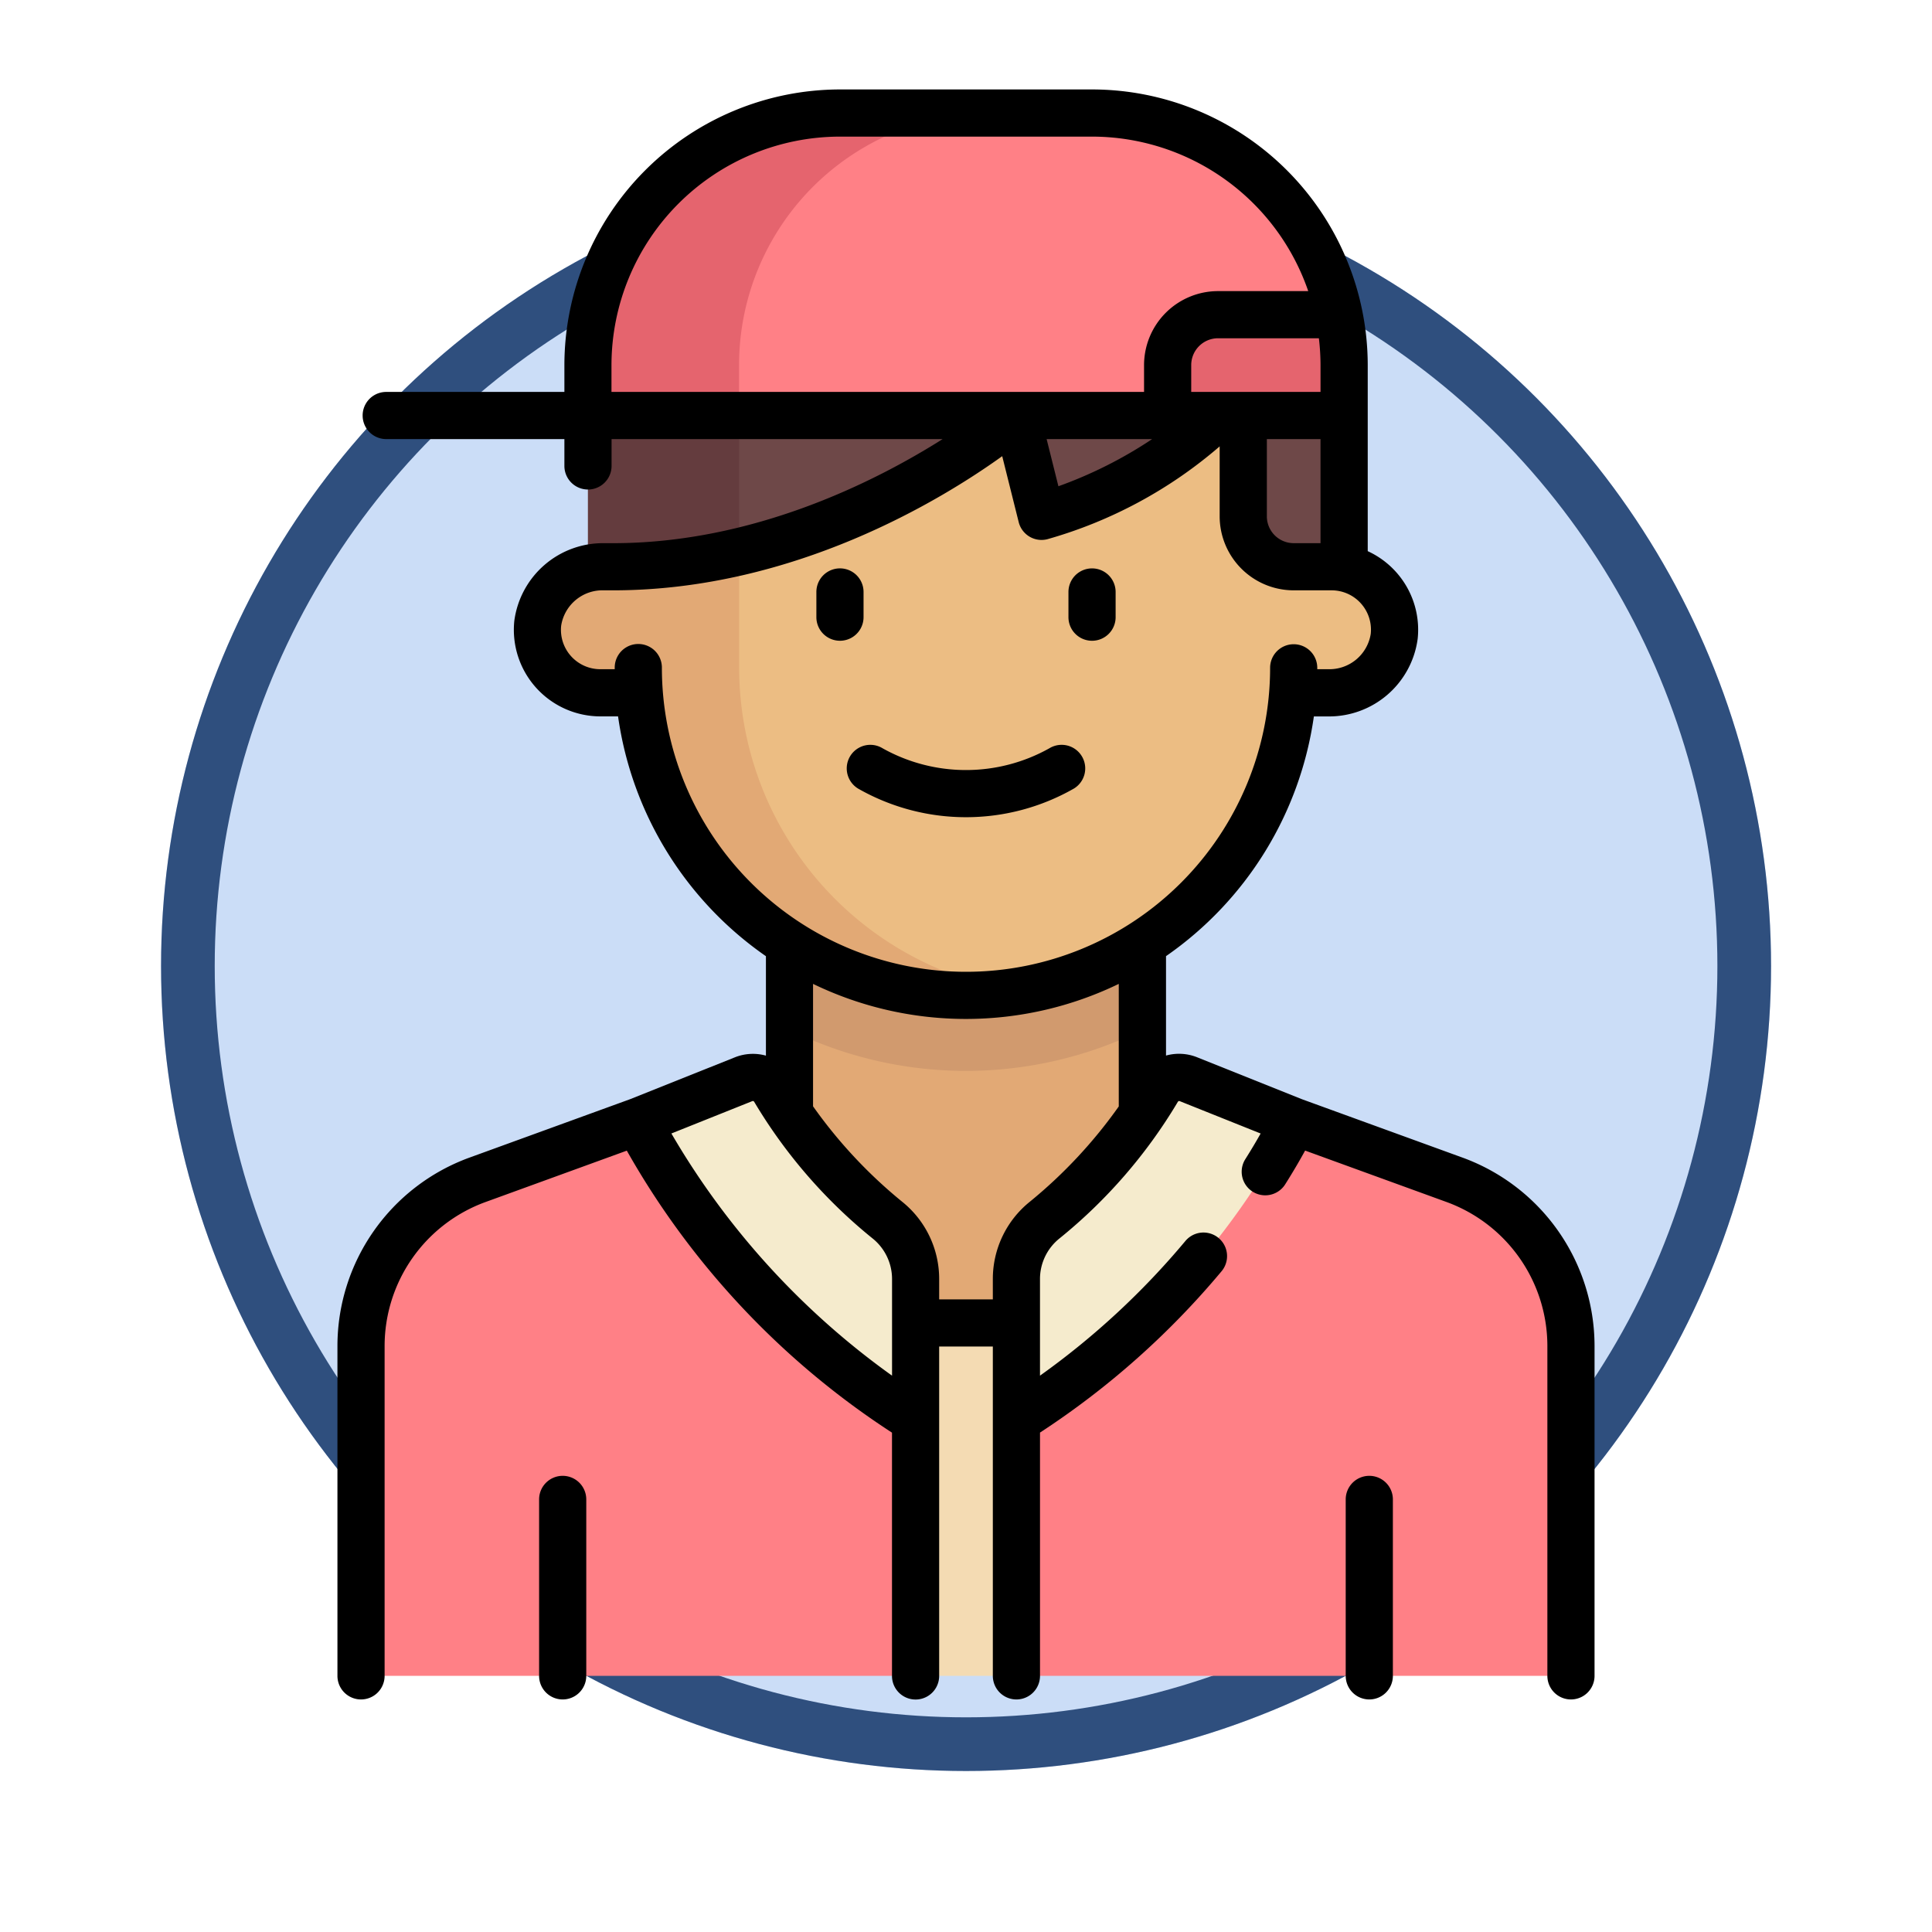 <svg xmlns="http://www.w3.org/2000/svg" xmlns:xlink="http://www.w3.org/1999/xlink" width="108" height="108" viewBox="0 0 108 108">
  <defs>
    <filter id="Fondo" x="0" y="0" width="108" height="108" filterUnits="userSpaceOnUse">
      <feOffset dy="3" input="SourceAlpha"/>
      <feGaussianBlur stdDeviation="3" result="blur"/>
      <feFlood flood-opacity="0.161"/>
      <feComposite operator="in" in2="blur"/>
      <feComposite in="SourceGraphic"/>
    </filter>
  </defs>
  <g id="Group_1143170" data-name="Group 1143170" transform="translate(-196.687 -8764.5)">
    <g transform="matrix(1, 0, 0, 1, 196.69, 8764.5)" filter="url(#Fondo)">
      <g id="Fondo-2" data-name="Fondo" transform="translate(9 6)" fill="#cbddf7" stroke="#2f4f7e" stroke-width="3">
        <circle cx="45" cy="45" r="45" stroke="none"/>
        <circle cx="45" cy="45" r="43.5" fill="none"/>
      </g>
    </g>
    <g id="adolescente" transform="translate(159.437 8769.5)">
      <g id="Group_1143168" data-name="Group 1143168" transform="translate(57.431 1.318)">
        <path id="Path_903794" data-name="Path 903794" d="M199.887,256h19.727v25.363H199.887Z" transform="translate(-175.933 -212.318)" fill="#e2a975"/>
        <path id="Path_903795" data-name="Path 903795" d="M232.39,412h-5.636l-2.818-19.727h11.273Z" transform="translate(-195.753 -324.638)" fill="#f4dbb3"/>
        <path id="Path_903796" data-name="Path 903796" d="M79.113,328.145l-9.007,3.275a9.864,9.864,0,0,0-6.493,9.27v18.455h31V345.054Z" transform="translate(-63.613 -271.782)" fill="#ff8086"/>
        <path id="Path_903797" data-name="Path 903797" d="M199.887,263.568a22.338,22.338,0,0,0,19.727,0V256H199.887Z" transform="translate(-175.933 -212.318)" fill="#d19a6e"/>
        <path id="Path_903798" data-name="Path 903798" d="M164.112,112.148H162v-8.455H125.362v8.455h-1.409c-1.946,0-4.227,1.577-4.227,3.523a3.523,3.523,0,0,0,3.523,3.523h2.185a18.3,18.3,0,0,0,36.494,0h2.185a3.523,3.523,0,1,0,0-7.045Z" transform="translate(-109.862 -86.784)" fill="#ecbd83"/>
        <path id="Path_903799" data-name="Path 903799" d="M131,117.785V103.694h-5.636v8.455h-2.114a3.523,3.523,0,1,0,0,7.045h2.185a18.188,18.188,0,0,0,21.074,16.672A18.306,18.306,0,0,1,131,117.785Z" transform="translate(-109.862 -86.785)" fill="#e2a975"/>
        <path id="Path_903800" data-name="Path 903800" d="M151.79,87.661l5.64,10.714a32.879,32.879,0,0,0,15.5-7.9l1.409,5.636s7.045-1.409,11.273-5.636v5.636a2.818,2.818,0,0,0,2.818,2.818h2.818V87.661Z" transform="translate(-136.29 -73.57)" fill="#6e4848"/>
        <path id="Path_903801" data-name="Path 903801" d="M144.213,87.661h-5.636l-2.818,2.818v8.3a27.627,27.627,0,0,0,8.455-.427Z" transform="translate(-123.076 -73.57)" fill="#643c3e"/>
        <path id="Path_903802" data-name="Path 903802" d="M163.941,7.5H149.85a14.091,14.091,0,0,0-14.091,14.091v2.818h42.273V21.591A14.091,14.091,0,0,0,163.941,7.5Z" transform="translate(-123.077 -7.5)" fill="#ff8086"/>
        <path id="Path_903803" data-name="Path 903803" d="M167.29,325.455a4.24,4.24,0,0,0-1.577-3.284,27.483,27.483,0,0,1-6.307-7.274,1.4,1.4,0,0,0-1.741-.6l-5.876,2.35a43.44,43.44,0,0,0,15.5,16.683v-7.876Z" transform="translate(-136.29 -260.284)" fill="#f5ebcd"/>
        <path id="Path_903804" data-name="Path 903804" d="M158.3,7.5h-8.455a14.091,14.091,0,0,0-14.091,14.091v2.818h8.455V21.591A14.091,14.091,0,0,1,158.3,7.5Z" transform="translate(-123.076 -7.5)" fill="#e5646e"/>
        <path id="Path_903805" data-name="Path 903805" d="M329.71,71.629h-6.762a2.818,2.818,0,0,0-2.818,2.818v2.818h9.864V74.447A14.162,14.162,0,0,0,329.71,71.629Z" transform="translate(-275.039 -60.356)" fill="#e5646e"/>
        <path id="Path_903806" data-name="Path 903806" d="M287.532,328.145l9.007,3.275a9.864,9.864,0,0,1,6.493,9.27v18.455h-31V345.054Z" transform="translate(-235.396 -271.782)" fill="#ff8086"/>
        <path id="Path_903807" data-name="Path 903807" d="M272.032,325.455a4.24,4.24,0,0,1,1.577-3.284,27.484,27.484,0,0,0,6.307-7.274,1.4,1.4,0,0,1,1.741-.6l5.876,2.35a43.44,43.44,0,0,1-15.5,16.683v-7.876Z" transform="translate(-235.396 -260.284)" fill="#f5ebcd"/>
      </g>
      <g id="Group_1143169" data-name="Group 1143169" transform="translate(56.113 0)">
        <path id="Path_903808" data-name="Path 903808" d="M211.056,155.033v-1.409a1.318,1.318,0,0,0-2.637,0v1.409a1.318,1.318,0,1,0,2.637,0Z" transform="translate(-181.646 -125.533)"/>
        <path id="Path_903809" data-name="Path 903809" d="M289.9,156.352a1.318,1.318,0,0,0,1.318-1.318v-1.409a1.318,1.318,0,0,0-2.637,0v1.409A1.318,1.318,0,0,0,289.9,156.352Z" transform="translate(-247.717 -125.533)"/>
        <path id="Path_903810" data-name="Path 903810" d="M121.56,440.887a1.318,1.318,0,0,0-1.318,1.318v9.864a1.318,1.318,0,1,0,2.637,0v-9.864a1.318,1.318,0,0,0-1.318-1.318Z" transform="translate(-108.969 -363.387)"/>
        <path id="Path_903811" data-name="Path 903811" d="M119.025,59.718l-8.987-3.268-5.857-2.343a2.719,2.719,0,0,0-1.75-.1V48.449a19.665,19.665,0,0,0,8.265-13.4h.783A5,5,0,0,0,116.5,30.7a4.833,4.833,0,0,0-2.793-4.89v-10.4A15.426,15.426,0,0,0,98.3,0H84.2A15.427,15.427,0,0,0,68.8,15.409v1.5H58.84a1.318,1.318,0,0,0,0,2.637H68.8v1.5a1.318,1.318,0,0,0,2.637,0v-1.5H89.943c-3.811,2.406-10.6,5.818-18.42,5.818h-.5A5,5,0,0,0,66,29.71a4.841,4.841,0,0,0,4.816,5.336H71.8a19.66,19.66,0,0,0,8.266,13.406v5.559a2.719,2.719,0,0,0-1.75.1L72.461,56.45l-8.987,3.268a11.216,11.216,0,0,0-7.361,10.509V88.682a1.318,1.318,0,0,0,2.637,0V70.227A8.572,8.572,0,0,1,64.375,62.2l7.914-2.878A45.441,45.441,0,0,0,87.113,75.086v13.6a1.318,1.318,0,0,0,2.637,0V70.273h3V88.682a1.318,1.318,0,0,0,2.637,0v-13.6a45.857,45.857,0,0,0,10.149-9.018,1.318,1.318,0,0,0-2.021-1.693A43.438,43.438,0,0,1,95.386,71.9v-5.41a2.908,2.908,0,0,1,1.09-2.261,28.662,28.662,0,0,0,6.615-7.634.087.087,0,0,1,.111-.039l4.519,1.808c-.225.4-.51.884-.857,1.434a1.318,1.318,0,1,0,2.23,1.406c.476-.754.844-1.394,1.113-1.886l7.917,2.879a8.571,8.571,0,0,1,5.625,8.031V88.682a1.318,1.318,0,0,0,2.637,0V70.227a11.217,11.217,0,0,0-7.361-10.509Zm-7.957-44.309v1.5H103.84v-1.5a1.5,1.5,0,0,1,1.5-1.5h5.636A12.839,12.839,0,0,1,111.068,15.409Zm-9.412,4.136a24.064,24.064,0,0,1-5.24,2.637l-.659-2.637Zm6.412,0h3v5.818h-1.5a1.5,1.5,0,0,1-1.5-1.5ZM71.432,15.409A12.787,12.787,0,0,1,84.2,2.637H98.3a12.792,12.792,0,0,1,12.081,8.636H105.34a4.141,4.141,0,0,0-4.137,4.136v1.5H71.432ZM74.25,32.318a1.318,1.318,0,0,0-2.637,0v.091h-.8a2.2,2.2,0,0,1-2.193-2.436A2.339,2.339,0,0,1,71.019,28h.5c10.1,0,18.362-5.063,21.755-7.5l.921,3.684a1.317,1.317,0,0,0,1.6.959,25.25,25.25,0,0,0,9.635-5.19v3.911A4.141,4.141,0,0,0,109.568,28h2.114a2.2,2.2,0,0,1,2.193,2.436,2.339,2.339,0,0,1-2.394,1.972h-.595v-.077a1.318,1.318,0,0,0-1.318-1.318h0a1.318,1.318,0,0,0-1.318,1.317,17,17,0,0,1-34-.012Zm.532,26.044L79.3,56.555a.087.087,0,0,1,.111.039,28.66,28.66,0,0,0,6.615,7.634,2.909,2.909,0,0,1,1.09,2.261V71.9A43.6,43.6,0,0,1,74.781,58.362Zm20.031,3.82a5.535,5.535,0,0,0-2.063,4.307v1.147h-3V66.489a5.535,5.535,0,0,0-2.063-4.307A26.945,26.945,0,0,1,82.7,56.844V50a19.609,19.609,0,0,0,17.09,0v6.85A26.954,26.954,0,0,1,94.813,62.182Z" transform="translate(-56.113 0)"/>
        <path id="Path_903812" data-name="Path 903812" d="M378.076,440.887a1.318,1.318,0,0,0-1.318,1.318v9.864a1.318,1.318,0,0,0,2.637,0v-9.864A1.318,1.318,0,0,0,378.076,440.887Z" transform="translate(-320.395 -363.387)"/>
        <path id="Path_903813" data-name="Path 903813" d="M230.777,210.863a1.318,1.318,0,0,0-1.371-2.252,9.538,9.538,0,0,1-9.324,0,1.318,1.318,0,0,0-1.371,2.252,12.163,12.163,0,0,0,12.065,0Z" transform="translate(-189.608 -171.782)"/>
      </g>
    </g>
  </g>
</svg>
